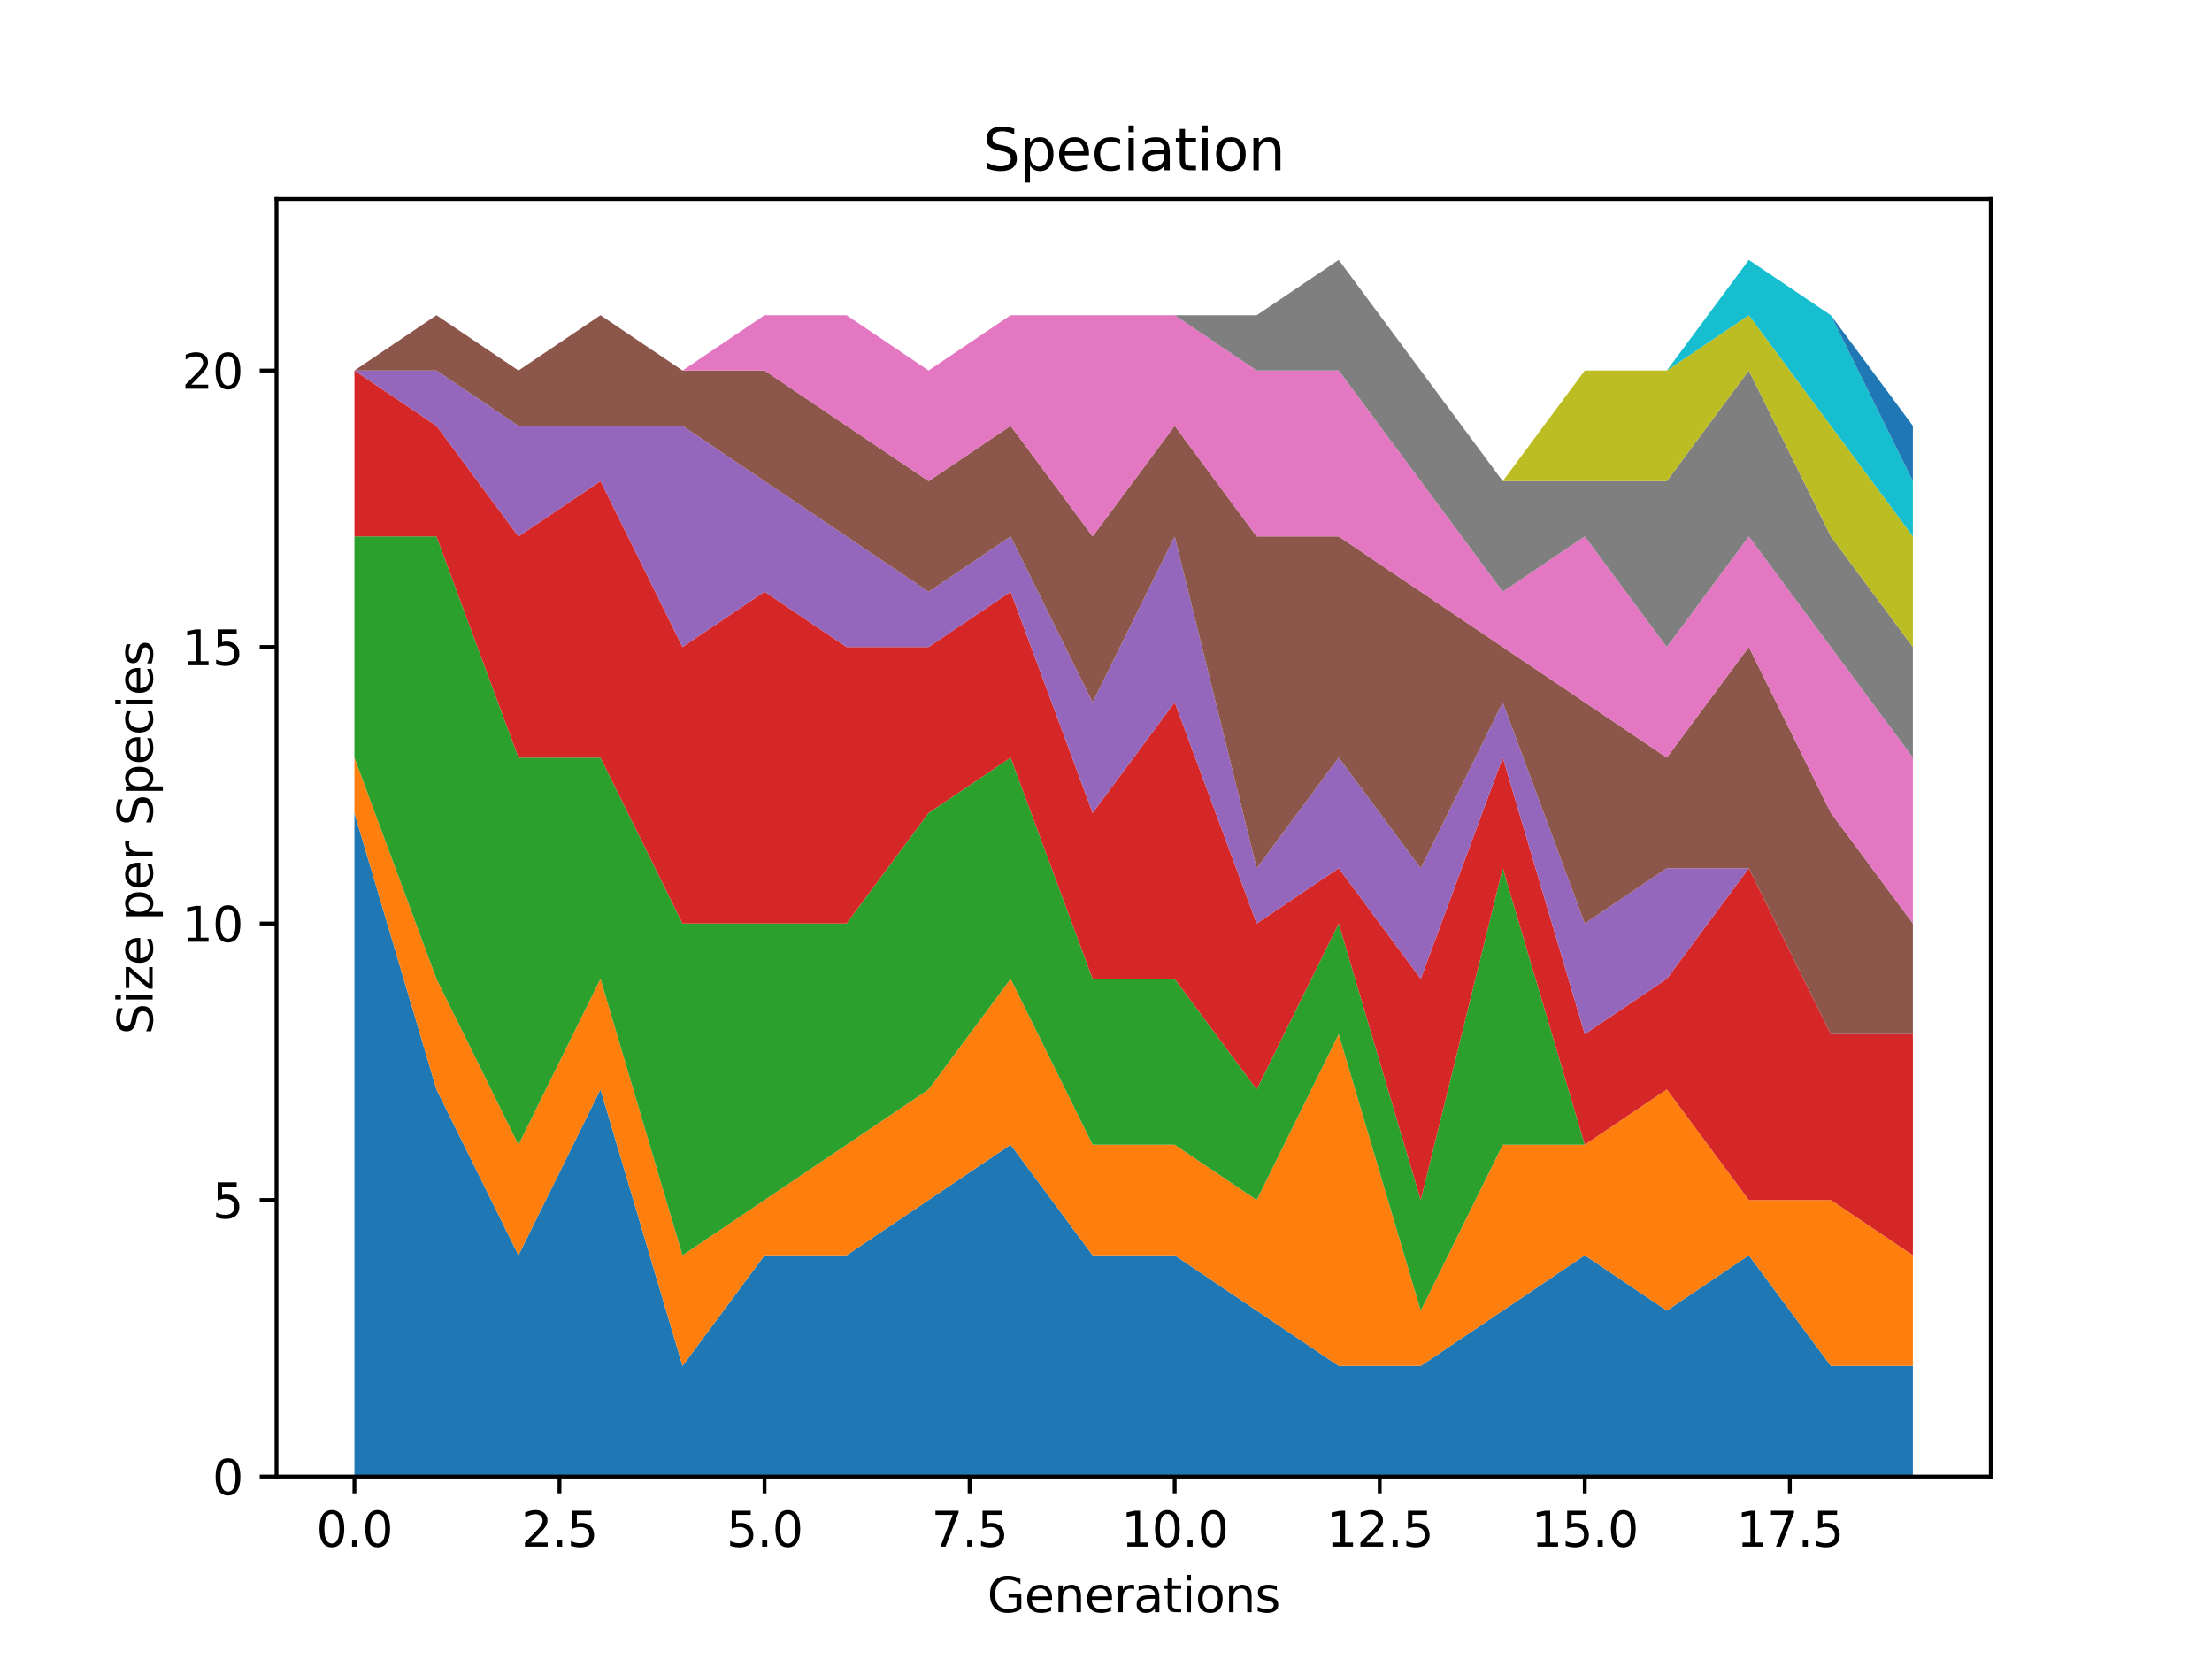 <?xml version="1.0" encoding="utf-8" standalone="no"?>
<!DOCTYPE svg PUBLIC "-//W3C//DTD SVG 1.1//EN"
  "http://www.w3.org/Graphics/SVG/1.1/DTD/svg11.dtd">
<svg xmlns:xlink="http://www.w3.org/1999/xlink" width="460.8pt" height="345.6pt" viewBox="0 0 460.8 345.6" xmlns="http://www.w3.org/2000/svg" version="1.1">
 <defs>
  <style type="text/css">*{stroke-linejoin: round; stroke-linecap: butt}</style>
 </defs>
 <g id="figure_1">
  <g id="patch_1">
   <path d="M 0 345.6 
L 460.8 345.6 
L 460.8 0 
L 0 0 
z
" style="fill: #ffffff"/>
  </g>
  <g id="axes_1">
   <g id="patch_2">
    <path d="M 57.6 307.584 
L 414.72 307.584 
L 414.72 41.472 
L 57.6 41.472 
z
" style="fill: #ffffff"/>
   </g>
   <g id="PolyCollection_1">
    <path d="M 73.833 169.344 
L 73.833 307.584 
L 90.92 307.584 
L 108.007 307.584 
L 125.094 307.584 
L 142.181 307.584 
L 159.268 307.584 
L 176.355 307.584 
L 193.442 307.584 
L 210.529 307.584 
L 227.616 307.584 
L 244.704 307.584 
L 261.791 307.584 
L 278.878 307.584 
L 295.965 307.584 
L 313.052 307.584 
L 330.139 307.584 
L 347.226 307.584 
L 364.313 307.584 
L 381.4 307.584 
L 398.487 307.584 
L 398.487 284.544 
L 398.487 284.544 
L 381.4 284.544 
L 364.313 261.504 
L 347.226 273.024 
L 330.139 261.504 
L 313.052 273.024 
L 295.965 284.544 
L 278.878 284.544 
L 261.791 273.024 
L 244.704 261.504 
L 227.616 261.504 
L 210.529 238.464 
L 193.442 249.984 
L 176.355 261.504 
L 159.268 261.504 
L 142.181 284.544 
L 125.094 226.944 
L 108.007 261.504 
L 90.92 226.944 
L 73.833 169.344 
z
" clip-path="url(#p40744a0f43)" style="fill: #1f77b4"/>
   </g>
   <g id="PolyCollection_2">
    <path d="M 73.833 157.824 
L 73.833 169.344 
L 90.92 226.944 
L 108.007 261.504 
L 125.094 226.944 
L 142.181 284.544 
L 159.268 261.504 
L 176.355 261.504 
L 193.442 249.984 
L 210.529 238.464 
L 227.616 261.504 
L 244.704 261.504 
L 261.791 273.024 
L 278.878 284.544 
L 295.965 284.544 
L 313.052 273.024 
L 330.139 261.504 
L 347.226 273.024 
L 364.313 261.504 
L 381.4 284.544 
L 398.487 284.544 
L 398.487 261.504 
L 398.487 261.504 
L 381.4 249.984 
L 364.313 249.984 
L 347.226 226.944 
L 330.139 238.464 
L 313.052 238.464 
L 295.965 273.024 
L 278.878 215.424 
L 261.791 249.984 
L 244.704 238.464 
L 227.616 238.464 
L 210.529 203.904 
L 193.442 226.944 
L 176.355 238.464 
L 159.268 249.984 
L 142.181 261.504 
L 125.094 203.904 
L 108.007 238.464 
L 90.92 203.904 
L 73.833 157.824 
z
" clip-path="url(#p40744a0f43)" style="fill: #ff7f0e"/>
   </g>
   <g id="PolyCollection_3">
    <path d="M 73.833 111.744 
L 73.833 157.824 
L 90.92 203.904 
L 108.007 238.464 
L 125.094 203.904 
L 142.181 261.504 
L 159.268 249.984 
L 176.355 238.464 
L 193.442 226.944 
L 210.529 203.904 
L 227.616 238.464 
L 244.704 238.464 
L 261.791 249.984 
L 278.878 215.424 
L 295.965 273.024 
L 313.052 238.464 
L 330.139 238.464 
L 347.226 226.944 
L 364.313 249.984 
L 381.4 249.984 
L 398.487 261.504 
L 398.487 261.504 
L 398.487 261.504 
L 381.4 249.984 
L 364.313 249.984 
L 347.226 226.944 
L 330.139 238.464 
L 313.052 180.864 
L 295.965 249.984 
L 278.878 192.384 
L 261.791 226.944 
L 244.704 203.904 
L 227.616 203.904 
L 210.529 157.824 
L 193.442 169.344 
L 176.355 192.384 
L 159.268 192.384 
L 142.181 192.384 
L 125.094 157.824 
L 108.007 157.824 
L 90.92 111.744 
L 73.833 111.744 
z
" clip-path="url(#p40744a0f43)" style="fill: #2ca02c"/>
   </g>
   <g id="PolyCollection_4">
    <path d="M 73.833 77.184 
L 73.833 111.744 
L 90.92 111.744 
L 108.007 157.824 
L 125.094 157.824 
L 142.181 192.384 
L 159.268 192.384 
L 176.355 192.384 
L 193.442 169.344 
L 210.529 157.824 
L 227.616 203.904 
L 244.704 203.904 
L 261.791 226.944 
L 278.878 192.384 
L 295.965 249.984 
L 313.052 180.864 
L 330.139 238.464 
L 347.226 226.944 
L 364.313 249.984 
L 381.4 249.984 
L 398.487 261.504 
L 398.487 215.424 
L 398.487 215.424 
L 381.4 215.424 
L 364.313 180.864 
L 347.226 203.904 
L 330.139 215.424 
L 313.052 157.824 
L 295.965 203.904 
L 278.878 180.864 
L 261.791 192.384 
L 244.704 146.304 
L 227.616 169.344 
L 210.529 123.264 
L 193.442 134.784 
L 176.355 134.784 
L 159.268 123.264 
L 142.181 134.784 
L 125.094 100.224 
L 108.007 111.744 
L 90.92 88.704 
L 73.833 77.184 
z
" clip-path="url(#p40744a0f43)" style="fill: #d62728"/>
   </g>
   <g id="PolyCollection_5">
    <path d="M 73.833 77.184 
L 73.833 77.184 
L 90.92 88.704 
L 108.007 111.744 
L 125.094 100.224 
L 142.181 134.784 
L 159.268 123.264 
L 176.355 134.784 
L 193.442 134.784 
L 210.529 123.264 
L 227.616 169.344 
L 244.704 146.304 
L 261.791 192.384 
L 278.878 180.864 
L 295.965 203.904 
L 313.052 157.824 
L 330.139 215.424 
L 347.226 203.904 
L 364.313 180.864 
L 381.4 215.424 
L 398.487 215.424 
L 398.487 215.424 
L 398.487 215.424 
L 381.4 215.424 
L 364.313 180.864 
L 347.226 180.864 
L 330.139 192.384 
L 313.052 146.304 
L 295.965 180.864 
L 278.878 157.824 
L 261.791 180.864 
L 244.704 111.744 
L 227.616 146.304 
L 210.529 111.744 
L 193.442 123.264 
L 176.355 111.744 
L 159.268 100.224 
L 142.181 88.704 
L 125.094 88.704 
L 108.007 88.704 
L 90.92 77.184 
L 73.833 77.184 
z
" clip-path="url(#p40744a0f43)" style="fill: #9467bd"/>
   </g>
   <g id="PolyCollection_6">
    <path d="M 73.833 77.184 
L 73.833 77.184 
L 90.92 77.184 
L 108.007 88.704 
L 125.094 88.704 
L 142.181 88.704 
L 159.268 100.224 
L 176.355 111.744 
L 193.442 123.264 
L 210.529 111.744 
L 227.616 146.304 
L 244.704 111.744 
L 261.791 180.864 
L 278.878 157.824 
L 295.965 180.864 
L 313.052 146.304 
L 330.139 192.384 
L 347.226 180.864 
L 364.313 180.864 
L 381.4 215.424 
L 398.487 215.424 
L 398.487 192.384 
L 398.487 192.384 
L 381.4 169.344 
L 364.313 134.784 
L 347.226 157.824 
L 330.139 146.304 
L 313.052 134.784 
L 295.965 123.264 
L 278.878 111.744 
L 261.791 111.744 
L 244.704 88.704 
L 227.616 111.744 
L 210.529 88.704 
L 193.442 100.224 
L 176.355 88.704 
L 159.268 77.184 
L 142.181 77.184 
L 125.094 65.664 
L 108.007 77.184 
L 90.92 65.664 
L 73.833 77.184 
z
" clip-path="url(#p40744a0f43)" style="fill: #8c564b"/>
   </g>
   <g id="PolyCollection_7">
    <path d="M 73.833 77.184 
L 73.833 77.184 
L 90.92 65.664 
L 108.007 77.184 
L 125.094 65.664 
L 142.181 77.184 
L 159.268 77.184 
L 176.355 88.704 
L 193.442 100.224 
L 210.529 88.704 
L 227.616 111.744 
L 244.704 88.704 
L 261.791 111.744 
L 278.878 111.744 
L 295.965 123.264 
L 313.052 134.784 
L 330.139 146.304 
L 347.226 157.824 
L 364.313 134.784 
L 381.4 169.344 
L 398.487 192.384 
L 398.487 157.824 
L 398.487 157.824 
L 381.4 134.784 
L 364.313 111.744 
L 347.226 134.784 
L 330.139 111.744 
L 313.052 123.264 
L 295.965 100.224 
L 278.878 77.184 
L 261.791 77.184 
L 244.704 65.664 
L 227.616 65.664 
L 210.529 65.664 
L 193.442 77.184 
L 176.355 65.664 
L 159.268 65.664 
L 142.181 77.184 
L 125.094 65.664 
L 108.007 77.184 
L 90.92 65.664 
L 73.833 77.184 
z
" clip-path="url(#p40744a0f43)" style="fill: #e377c2"/>
   </g>
   <g id="PolyCollection_8">
    <path d="M 73.833 77.184 
L 73.833 77.184 
L 90.92 65.664 
L 108.007 77.184 
L 125.094 65.664 
L 142.181 77.184 
L 159.268 65.664 
L 176.355 65.664 
L 193.442 77.184 
L 210.529 65.664 
L 227.616 65.664 
L 244.704 65.664 
L 261.791 77.184 
L 278.878 77.184 
L 295.965 100.224 
L 313.052 123.264 
L 330.139 111.744 
L 347.226 134.784 
L 364.313 111.744 
L 381.4 134.784 
L 398.487 157.824 
L 398.487 134.784 
L 398.487 134.784 
L 381.4 111.744 
L 364.313 77.184 
L 347.226 100.224 
L 330.139 100.224 
L 313.052 100.224 
L 295.965 77.184 
L 278.878 54.144 
L 261.791 65.664 
L 244.704 65.664 
L 227.616 65.664 
L 210.529 65.664 
L 193.442 77.184 
L 176.355 65.664 
L 159.268 65.664 
L 142.181 77.184 
L 125.094 65.664 
L 108.007 77.184 
L 90.92 65.664 
L 73.833 77.184 
z
" clip-path="url(#p40744a0f43)" style="fill: #7f7f7f"/>
   </g>
   <g id="PolyCollection_9">
    <path d="M 73.833 77.184 
L 73.833 77.184 
L 90.92 65.664 
L 108.007 77.184 
L 125.094 65.664 
L 142.181 77.184 
L 159.268 65.664 
L 176.355 65.664 
L 193.442 77.184 
L 210.529 65.664 
L 227.616 65.664 
L 244.704 65.664 
L 261.791 65.664 
L 278.878 54.144 
L 295.965 77.184 
L 313.052 100.224 
L 330.139 100.224 
L 347.226 100.224 
L 364.313 77.184 
L 381.4 111.744 
L 398.487 134.784 
L 398.487 111.744 
L 398.487 111.744 
L 381.4 88.704 
L 364.313 65.664 
L 347.226 77.184 
L 330.139 77.184 
L 313.052 100.224 
L 295.965 77.184 
L 278.878 54.144 
L 261.791 65.664 
L 244.704 65.664 
L 227.616 65.664 
L 210.529 65.664 
L 193.442 77.184 
L 176.355 65.664 
L 159.268 65.664 
L 142.181 77.184 
L 125.094 65.664 
L 108.007 77.184 
L 90.92 65.664 
L 73.833 77.184 
z
" clip-path="url(#p40744a0f43)" style="fill: #bcbd22"/>
   </g>
   <g id="PolyCollection_10">
    <path d="M 73.833 77.184 
L 73.833 77.184 
L 90.92 65.664 
L 108.007 77.184 
L 125.094 65.664 
L 142.181 77.184 
L 159.268 65.664 
L 176.355 65.664 
L 193.442 77.184 
L 210.529 65.664 
L 227.616 65.664 
L 244.704 65.664 
L 261.791 65.664 
L 278.878 54.144 
L 295.965 77.184 
L 313.052 100.224 
L 330.139 77.184 
L 347.226 77.184 
L 364.313 65.664 
L 381.4 88.704 
L 398.487 111.744 
L 398.487 100.224 
L 398.487 100.224 
L 381.4 65.664 
L 364.313 54.144 
L 347.226 77.184 
L 330.139 77.184 
L 313.052 100.224 
L 295.965 77.184 
L 278.878 54.144 
L 261.791 65.664 
L 244.704 65.664 
L 227.616 65.664 
L 210.529 65.664 
L 193.442 77.184 
L 176.355 65.664 
L 159.268 65.664 
L 142.181 77.184 
L 125.094 65.664 
L 108.007 77.184 
L 90.92 65.664 
L 73.833 77.184 
z
" clip-path="url(#p40744a0f43)" style="fill: #17becf"/>
   </g>
   <g id="PolyCollection_11">
    <path d="M 73.833 77.184 
L 73.833 77.184 
L 90.92 65.664 
L 108.007 77.184 
L 125.094 65.664 
L 142.181 77.184 
L 159.268 65.664 
L 176.355 65.664 
L 193.442 77.184 
L 210.529 65.664 
L 227.616 65.664 
L 244.704 65.664 
L 261.791 65.664 
L 278.878 54.144 
L 295.965 77.184 
L 313.052 100.224 
L 330.139 77.184 
L 347.226 77.184 
L 364.313 54.144 
L 381.4 65.664 
L 398.487 100.224 
L 398.487 88.704 
L 398.487 88.704 
L 381.4 65.664 
L 364.313 54.144 
L 347.226 77.184 
L 330.139 77.184 
L 313.052 100.224 
L 295.965 77.184 
L 278.878 54.144 
L 261.791 65.664 
L 244.704 65.664 
L 227.616 65.664 
L 210.529 65.664 
L 193.442 77.184 
L 176.355 65.664 
L 159.268 65.664 
L 142.181 77.184 
L 125.094 65.664 
L 108.007 77.184 
L 90.92 65.664 
L 73.833 77.184 
z
" clip-path="url(#p40744a0f43)" style="fill: #1f77b4"/>
   </g>
   <g id="matplotlib.axis_1">
    <g id="xtick_1">
     <g id="line2d_1">
      <defs>
       <path id="ma08ba310ac" d="M 0 0 
L 0 3.5 
" style="stroke: #000000; stroke-width: 0.8"/>
      </defs>
      <g>
       <use xlink:href="#ma08ba310ac" x="73.833" y="307.584" style="stroke: #000000; stroke-width: 0.8"/>
      </g>
     </g>
     <g id="text_1">
      <!-- 0.0 -->
      <g transform="translate(65.881 322.182) scale(0.1 -0.1)">
       <defs>
        <path id="DejaVuSans-30" d="M 2034 4250 
Q 1547 4250 1301 3770 
Q 1056 3291 1056 2328 
Q 1056 1369 1301 889 
Q 1547 409 2034 409 
Q 2525 409 2770 889 
Q 3016 1369 3016 2328 
Q 3016 3291 2770 3770 
Q 2525 4250 2034 4250 
z
M 2034 4750 
Q 2819 4750 3233 4129 
Q 3647 3509 3647 2328 
Q 3647 1150 3233 529 
Q 2819 -91 2034 -91 
Q 1250 -91 836 529 
Q 422 1150 422 2328 
Q 422 3509 836 4129 
Q 1250 4750 2034 4750 
z
" transform="scale(0.016)"/>
        <path id="DejaVuSans-2e" d="M 684 794 
L 1344 794 
L 1344 0 
L 684 0 
L 684 794 
z
" transform="scale(0.016)"/>
       </defs>
       <use xlink:href="#DejaVuSans-30"/>
       <use xlink:href="#DejaVuSans-2e" x="63.623"/>
       <use xlink:href="#DejaVuSans-30" x="95.41"/>
      </g>
     </g>
    </g>
    <g id="xtick_2">
     <g id="line2d_2">
      <g>
       <use xlink:href="#ma08ba310ac" x="116.55" y="307.584" style="stroke: #000000; stroke-width: 0.8"/>
      </g>
     </g>
     <g id="text_2">
      <!-- 2.5 -->
      <g transform="translate(108.599 322.182) scale(0.1 -0.1)">
       <defs>
        <path id="DejaVuSans-32" d="M 1228 531 
L 3431 531 
L 3431 0 
L 469 0 
L 469 531 
Q 828 903 1448 1529 
Q 2069 2156 2228 2338 
Q 2531 2678 2651 2914 
Q 2772 3150 2772 3378 
Q 2772 3750 2511 3984 
Q 2250 4219 1831 4219 
Q 1534 4219 1204 4116 
Q 875 4013 500 3803 
L 500 4441 
Q 881 4594 1212 4672 
Q 1544 4750 1819 4750 
Q 2544 4750 2975 4387 
Q 3406 4025 3406 3419 
Q 3406 3131 3298 2873 
Q 3191 2616 2906 2266 
Q 2828 2175 2409 1742 
Q 1991 1309 1228 531 
z
" transform="scale(0.016)"/>
        <path id="DejaVuSans-35" d="M 691 4666 
L 3169 4666 
L 3169 4134 
L 1269 4134 
L 1269 2991 
Q 1406 3038 1543 3061 
Q 1681 3084 1819 3084 
Q 2600 3084 3056 2656 
Q 3513 2228 3513 1497 
Q 3513 744 3044 326 
Q 2575 -91 1722 -91 
Q 1428 -91 1123 -41 
Q 819 9 494 109 
L 494 744 
Q 775 591 1075 516 
Q 1375 441 1709 441 
Q 2250 441 2565 725 
Q 2881 1009 2881 1497 
Q 2881 1984 2565 2268 
Q 2250 2553 1709 2553 
Q 1456 2553 1204 2497 
Q 953 2441 691 2322 
L 691 4666 
z
" transform="scale(0.016)"/>
       </defs>
       <use xlink:href="#DejaVuSans-32"/>
       <use xlink:href="#DejaVuSans-2e" x="63.623"/>
       <use xlink:href="#DejaVuSans-35" x="95.41"/>
      </g>
     </g>
    </g>
    <g id="xtick_3">
     <g id="line2d_3">
      <g>
       <use xlink:href="#ma08ba310ac" x="159.268" y="307.584" style="stroke: #000000; stroke-width: 0.8"/>
      </g>
     </g>
     <g id="text_3">
      <!-- 5.0 -->
      <g transform="translate(151.317 322.182) scale(0.1 -0.1)">
       <use xlink:href="#DejaVuSans-35"/>
       <use xlink:href="#DejaVuSans-2e" x="63.623"/>
       <use xlink:href="#DejaVuSans-30" x="95.41"/>
      </g>
     </g>
    </g>
    <g id="xtick_4">
     <g id="line2d_4">
      <g>
       <use xlink:href="#ma08ba310ac" x="201.986" y="307.584" style="stroke: #000000; stroke-width: 0.8"/>
      </g>
     </g>
     <g id="text_4">
      <!-- 7.5 -->
      <g transform="translate(194.034 322.182) scale(0.1 -0.1)">
       <defs>
        <path id="DejaVuSans-37" d="M 525 4666 
L 3525 4666 
L 3525 4397 
L 1831 0 
L 1172 0 
L 2766 4134 
L 525 4134 
L 525 4666 
z
" transform="scale(0.016)"/>
       </defs>
       <use xlink:href="#DejaVuSans-37"/>
       <use xlink:href="#DejaVuSans-2e" x="63.623"/>
       <use xlink:href="#DejaVuSans-35" x="95.41"/>
      </g>
     </g>
    </g>
    <g id="xtick_5">
     <g id="line2d_5">
      <g>
       <use xlink:href="#ma08ba310ac" x="244.704" y="307.584" style="stroke: #000000; stroke-width: 0.8"/>
      </g>
     </g>
     <g id="text_5">
      <!-- 10.0 -->
      <g transform="translate(233.571 322.182) scale(0.1 -0.1)">
       <defs>
        <path id="DejaVuSans-31" d="M 794 531 
L 1825 531 
L 1825 4091 
L 703 3866 
L 703 4441 
L 1819 4666 
L 2450 4666 
L 2450 531 
L 3481 531 
L 3481 0 
L 794 0 
L 794 531 
z
" transform="scale(0.016)"/>
       </defs>
       <use xlink:href="#DejaVuSans-31"/>
       <use xlink:href="#DejaVuSans-30" x="63.623"/>
       <use xlink:href="#DejaVuSans-2e" x="127.246"/>
       <use xlink:href="#DejaVuSans-30" x="159.033"/>
      </g>
     </g>
    </g>
    <g id="xtick_6">
     <g id="line2d_6">
      <g>
       <use xlink:href="#ma08ba310ac" x="287.421" y="307.584" style="stroke: #000000; stroke-width: 0.8"/>
      </g>
     </g>
     <g id="text_6">
      <!-- 12.5 -->
      <g transform="translate(276.288 322.182) scale(0.1 -0.1)">
       <use xlink:href="#DejaVuSans-31"/>
       <use xlink:href="#DejaVuSans-32" x="63.623"/>
       <use xlink:href="#DejaVuSans-2e" x="127.246"/>
       <use xlink:href="#DejaVuSans-35" x="159.033"/>
      </g>
     </g>
    </g>
    <g id="xtick_7">
     <g id="line2d_7">
      <g>
       <use xlink:href="#ma08ba310ac" x="330.139" y="307.584" style="stroke: #000000; stroke-width: 0.8"/>
      </g>
     </g>
     <g id="text_7">
      <!-- 15.0 -->
      <g transform="translate(319.006 322.182) scale(0.1 -0.1)">
       <use xlink:href="#DejaVuSans-31"/>
       <use xlink:href="#DejaVuSans-35" x="63.623"/>
       <use xlink:href="#DejaVuSans-2e" x="127.246"/>
       <use xlink:href="#DejaVuSans-30" x="159.033"/>
      </g>
     </g>
    </g>
    <g id="xtick_8">
     <g id="line2d_8">
      <g>
       <use xlink:href="#ma08ba310ac" x="372.857" y="307.584" style="stroke: #000000; stroke-width: 0.8"/>
      </g>
     </g>
     <g id="text_8">
      <!-- 17.5 -->
      <g transform="translate(361.724 322.182) scale(0.1 -0.1)">
       <use xlink:href="#DejaVuSans-31"/>
       <use xlink:href="#DejaVuSans-37" x="63.623"/>
       <use xlink:href="#DejaVuSans-2e" x="127.246"/>
       <use xlink:href="#DejaVuSans-35" x="159.033"/>
      </g>
     </g>
    </g>
    <g id="text_9">
     <!-- Generations -->
     <g transform="translate(205.662 335.861) scale(0.1 -0.1)">
      <defs>
       <path id="DejaVuSans-47" d="M 3809 666 
L 3809 1919 
L 2778 1919 
L 2778 2438 
L 4434 2438 
L 4434 434 
Q 4069 175 3628 42 
Q 3188 -91 2688 -91 
Q 1594 -91 976 548 
Q 359 1188 359 2328 
Q 359 3472 976 4111 
Q 1594 4750 2688 4750 
Q 3144 4750 3555 4637 
Q 3966 4525 4313 4306 
L 4313 3634 
Q 3963 3931 3569 4081 
Q 3175 4231 2741 4231 
Q 1884 4231 1454 3753 
Q 1025 3275 1025 2328 
Q 1025 1384 1454 906 
Q 1884 428 2741 428 
Q 3075 428 3337 486 
Q 3600 544 3809 666 
z
" transform="scale(0.016)"/>
       <path id="DejaVuSans-65" d="M 3597 1894 
L 3597 1613 
L 953 1613 
Q 991 1019 1311 708 
Q 1631 397 2203 397 
Q 2534 397 2845 478 
Q 3156 559 3463 722 
L 3463 178 
Q 3153 47 2828 -22 
Q 2503 -91 2169 -91 
Q 1331 -91 842 396 
Q 353 884 353 1716 
Q 353 2575 817 3079 
Q 1281 3584 2069 3584 
Q 2775 3584 3186 3129 
Q 3597 2675 3597 1894 
z
M 3022 2063 
Q 3016 2534 2758 2815 
Q 2500 3097 2075 3097 
Q 1594 3097 1305 2825 
Q 1016 2553 972 2059 
L 3022 2063 
z
" transform="scale(0.016)"/>
       <path id="DejaVuSans-6e" d="M 3513 2113 
L 3513 0 
L 2938 0 
L 2938 2094 
Q 2938 2591 2744 2837 
Q 2550 3084 2163 3084 
Q 1697 3084 1428 2787 
Q 1159 2491 1159 1978 
L 1159 0 
L 581 0 
L 581 3500 
L 1159 3500 
L 1159 2956 
Q 1366 3272 1645 3428 
Q 1925 3584 2291 3584 
Q 2894 3584 3203 3211 
Q 3513 2838 3513 2113 
z
" transform="scale(0.016)"/>
       <path id="DejaVuSans-72" d="M 2631 2963 
Q 2534 3019 2420 3045 
Q 2306 3072 2169 3072 
Q 1681 3072 1420 2755 
Q 1159 2438 1159 1844 
L 1159 0 
L 581 0 
L 581 3500 
L 1159 3500 
L 1159 2956 
Q 1341 3275 1631 3429 
Q 1922 3584 2338 3584 
Q 2397 3584 2469 3576 
Q 2541 3569 2628 3553 
L 2631 2963 
z
" transform="scale(0.016)"/>
       <path id="DejaVuSans-61" d="M 2194 1759 
Q 1497 1759 1228 1600 
Q 959 1441 959 1056 
Q 959 750 1161 570 
Q 1363 391 1709 391 
Q 2188 391 2477 730 
Q 2766 1069 2766 1631 
L 2766 1759 
L 2194 1759 
z
M 3341 1997 
L 3341 0 
L 2766 0 
L 2766 531 
Q 2569 213 2275 61 
Q 1981 -91 1556 -91 
Q 1019 -91 701 211 
Q 384 513 384 1019 
Q 384 1609 779 1909 
Q 1175 2209 1959 2209 
L 2766 2209 
L 2766 2266 
Q 2766 2663 2505 2880 
Q 2244 3097 1772 3097 
Q 1472 3097 1187 3025 
Q 903 2953 641 2809 
L 641 3341 
Q 956 3463 1253 3523 
Q 1550 3584 1831 3584 
Q 2591 3584 2966 3190 
Q 3341 2797 3341 1997 
z
" transform="scale(0.016)"/>
       <path id="DejaVuSans-74" d="M 1172 4494 
L 1172 3500 
L 2356 3500 
L 2356 3053 
L 1172 3053 
L 1172 1153 
Q 1172 725 1289 603 
Q 1406 481 1766 481 
L 2356 481 
L 2356 0 
L 1766 0 
Q 1100 0 847 248 
Q 594 497 594 1153 
L 594 3053 
L 172 3053 
L 172 3500 
L 594 3500 
L 594 4494 
L 1172 4494 
z
" transform="scale(0.016)"/>
       <path id="DejaVuSans-69" d="M 603 3500 
L 1178 3500 
L 1178 0 
L 603 0 
L 603 3500 
z
M 603 4863 
L 1178 4863 
L 1178 4134 
L 603 4134 
L 603 4863 
z
" transform="scale(0.016)"/>
       <path id="DejaVuSans-6f" d="M 1959 3097 
Q 1497 3097 1228 2736 
Q 959 2375 959 1747 
Q 959 1119 1226 758 
Q 1494 397 1959 397 
Q 2419 397 2687 759 
Q 2956 1122 2956 1747 
Q 2956 2369 2687 2733 
Q 2419 3097 1959 3097 
z
M 1959 3584 
Q 2709 3584 3137 3096 
Q 3566 2609 3566 1747 
Q 3566 888 3137 398 
Q 2709 -91 1959 -91 
Q 1206 -91 779 398 
Q 353 888 353 1747 
Q 353 2609 779 3096 
Q 1206 3584 1959 3584 
z
" transform="scale(0.016)"/>
       <path id="DejaVuSans-73" d="M 2834 3397 
L 2834 2853 
Q 2591 2978 2328 3040 
Q 2066 3103 1784 3103 
Q 1356 3103 1142 2972 
Q 928 2841 928 2578 
Q 928 2378 1081 2264 
Q 1234 2150 1697 2047 
L 1894 2003 
Q 2506 1872 2764 1633 
Q 3022 1394 3022 966 
Q 3022 478 2636 193 
Q 2250 -91 1575 -91 
Q 1294 -91 989 -36 
Q 684 19 347 128 
L 347 722 
Q 666 556 975 473 
Q 1284 391 1588 391 
Q 1994 391 2212 530 
Q 2431 669 2431 922 
Q 2431 1156 2273 1281 
Q 2116 1406 1581 1522 
L 1381 1569 
Q 847 1681 609 1914 
Q 372 2147 372 2553 
Q 372 3047 722 3315 
Q 1072 3584 1716 3584 
Q 2034 3584 2315 3537 
Q 2597 3491 2834 3397 
z
" transform="scale(0.016)"/>
      </defs>
      <use xlink:href="#DejaVuSans-47"/>
      <use xlink:href="#DejaVuSans-65" x="77.49"/>
      <use xlink:href="#DejaVuSans-6e" x="139.014"/>
      <use xlink:href="#DejaVuSans-65" x="202.393"/>
      <use xlink:href="#DejaVuSans-72" x="263.916"/>
      <use xlink:href="#DejaVuSans-61" x="305.029"/>
      <use xlink:href="#DejaVuSans-74" x="366.309"/>
      <use xlink:href="#DejaVuSans-69" x="405.518"/>
      <use xlink:href="#DejaVuSans-6f" x="433.301"/>
      <use xlink:href="#DejaVuSans-6e" x="494.482"/>
      <use xlink:href="#DejaVuSans-73" x="557.861"/>
     </g>
    </g>
   </g>
   <g id="matplotlib.axis_2">
    <g id="ytick_1">
     <g id="line2d_9">
      <defs>
       <path id="m625ba31bbb" d="M 0 0 
L -3.5 0 
" style="stroke: #000000; stroke-width: 0.8"/>
      </defs>
      <g>
       <use xlink:href="#m625ba31bbb" x="57.6" y="307.584" style="stroke: #000000; stroke-width: 0.8"/>
      </g>
     </g>
     <g id="text_10">
      <!-- 0 -->
      <g transform="translate(44.237 311.383) scale(0.1 -0.1)">
       <use xlink:href="#DejaVuSans-30"/>
      </g>
     </g>
    </g>
    <g id="ytick_2">
     <g id="line2d_10">
      <g>
       <use xlink:href="#m625ba31bbb" x="57.6" y="249.984" style="stroke: #000000; stroke-width: 0.8"/>
      </g>
     </g>
     <g id="text_11">
      <!-- 5 -->
      <g transform="translate(44.237 253.783) scale(0.1 -0.1)">
       <use xlink:href="#DejaVuSans-35"/>
      </g>
     </g>
    </g>
    <g id="ytick_3">
     <g id="line2d_11">
      <g>
       <use xlink:href="#m625ba31bbb" x="57.6" y="192.384" style="stroke: #000000; stroke-width: 0.8"/>
      </g>
     </g>
     <g id="text_12">
      <!-- 10 -->
      <g transform="translate(37.875 196.183) scale(0.1 -0.1)">
       <use xlink:href="#DejaVuSans-31"/>
       <use xlink:href="#DejaVuSans-30" x="63.623"/>
      </g>
     </g>
    </g>
    <g id="ytick_4">
     <g id="line2d_12">
      <g>
       <use xlink:href="#m625ba31bbb" x="57.6" y="134.784" style="stroke: #000000; stroke-width: 0.8"/>
      </g>
     </g>
     <g id="text_13">
      <!-- 15 -->
      <g transform="translate(37.875 138.583) scale(0.1 -0.1)">
       <use xlink:href="#DejaVuSans-31"/>
       <use xlink:href="#DejaVuSans-35" x="63.623"/>
      </g>
     </g>
    </g>
    <g id="ytick_5">
     <g id="line2d_13">
      <g>
       <use xlink:href="#m625ba31bbb" x="57.6" y="77.184" style="stroke: #000000; stroke-width: 0.8"/>
      </g>
     </g>
     <g id="text_14">
      <!-- 20 -->
      <g transform="translate(37.875 80.983) scale(0.1 -0.1)">
       <use xlink:href="#DejaVuSans-32"/>
       <use xlink:href="#DejaVuSans-30" x="63.623"/>
      </g>
     </g>
    </g>
    <g id="text_15">
     <!-- Size per Species -->
     <g transform="translate(31.795 215.521) rotate(-90) scale(0.1 -0.1)">
      <defs>
       <path id="DejaVuSans-53" d="M 3425 4513 
L 3425 3897 
Q 3066 4069 2747 4153 
Q 2428 4238 2131 4238 
Q 1616 4238 1336 4038 
Q 1056 3838 1056 3469 
Q 1056 3159 1242 3001 
Q 1428 2844 1947 2747 
L 2328 2669 
Q 3034 2534 3370 2195 
Q 3706 1856 3706 1288 
Q 3706 609 3251 259 
Q 2797 -91 1919 -91 
Q 1588 -91 1214 -16 
Q 841 59 441 206 
L 441 856 
Q 825 641 1194 531 
Q 1563 422 1919 422 
Q 2459 422 2753 634 
Q 3047 847 3047 1241 
Q 3047 1584 2836 1778 
Q 2625 1972 2144 2069 
L 1759 2144 
Q 1053 2284 737 2584 
Q 422 2884 422 3419 
Q 422 4038 858 4394 
Q 1294 4750 2059 4750 
Q 2388 4750 2728 4690 
Q 3069 4631 3425 4513 
z
" transform="scale(0.016)"/>
       <path id="DejaVuSans-7a" d="M 353 3500 
L 3084 3500 
L 3084 2975 
L 922 459 
L 3084 459 
L 3084 0 
L 275 0 
L 275 525 
L 2438 3041 
L 353 3041 
L 353 3500 
z
" transform="scale(0.016)"/>
       <path id="DejaVuSans-20" transform="scale(0.016)"/>
       <path id="DejaVuSans-70" d="M 1159 525 
L 1159 -1331 
L 581 -1331 
L 581 3500 
L 1159 3500 
L 1159 2969 
Q 1341 3281 1617 3432 
Q 1894 3584 2278 3584 
Q 2916 3584 3314 3078 
Q 3713 2572 3713 1747 
Q 3713 922 3314 415 
Q 2916 -91 2278 -91 
Q 1894 -91 1617 61 
Q 1341 213 1159 525 
z
M 3116 1747 
Q 3116 2381 2855 2742 
Q 2594 3103 2138 3103 
Q 1681 3103 1420 2742 
Q 1159 2381 1159 1747 
Q 1159 1113 1420 752 
Q 1681 391 2138 391 
Q 2594 391 2855 752 
Q 3116 1113 3116 1747 
z
" transform="scale(0.016)"/>
       <path id="DejaVuSans-63" d="M 3122 3366 
L 3122 2828 
Q 2878 2963 2633 3030 
Q 2388 3097 2138 3097 
Q 1578 3097 1268 2742 
Q 959 2388 959 1747 
Q 959 1106 1268 751 
Q 1578 397 2138 397 
Q 2388 397 2633 464 
Q 2878 531 3122 666 
L 3122 134 
Q 2881 22 2623 -34 
Q 2366 -91 2075 -91 
Q 1284 -91 818 406 
Q 353 903 353 1747 
Q 353 2603 823 3093 
Q 1294 3584 2113 3584 
Q 2378 3584 2631 3529 
Q 2884 3475 3122 3366 
z
" transform="scale(0.016)"/>
      </defs>
      <use xlink:href="#DejaVuSans-53"/>
      <use xlink:href="#DejaVuSans-69" x="63.477"/>
      <use xlink:href="#DejaVuSans-7a" x="91.26"/>
      <use xlink:href="#DejaVuSans-65" x="143.75"/>
      <use xlink:href="#DejaVuSans-20" x="205.273"/>
      <use xlink:href="#DejaVuSans-70" x="237.061"/>
      <use xlink:href="#DejaVuSans-65" x="300.537"/>
      <use xlink:href="#DejaVuSans-72" x="362.061"/>
      <use xlink:href="#DejaVuSans-20" x="403.174"/>
      <use xlink:href="#DejaVuSans-53" x="434.961"/>
      <use xlink:href="#DejaVuSans-70" x="498.438"/>
      <use xlink:href="#DejaVuSans-65" x="561.914"/>
      <use xlink:href="#DejaVuSans-63" x="623.438"/>
      <use xlink:href="#DejaVuSans-69" x="678.418"/>
      <use xlink:href="#DejaVuSans-65" x="706.201"/>
      <use xlink:href="#DejaVuSans-73" x="767.725"/>
     </g>
    </g>
   </g>
   <g id="patch_3">
    <path d="M 57.6 307.584 
L 57.6 41.472 
" style="fill: none; stroke: #000000; stroke-width: 0.8; stroke-linejoin: miter; stroke-linecap: square"/>
   </g>
   <g id="patch_4">
    <path d="M 414.72 307.584 
L 414.72 41.472 
" style="fill: none; stroke: #000000; stroke-width: 0.8; stroke-linejoin: miter; stroke-linecap: square"/>
   </g>
   <g id="patch_5">
    <path d="M 57.6 307.584 
L 414.72 307.584 
" style="fill: none; stroke: #000000; stroke-width: 0.8; stroke-linejoin: miter; stroke-linecap: square"/>
   </g>
   <g id="patch_6">
    <path d="M 57.6 41.472 
L 414.72 41.472 
" style="fill: none; stroke: #000000; stroke-width: 0.8; stroke-linejoin: miter; stroke-linecap: square"/>
   </g>
   <g id="text_16">
    <!-- Speciation -->
    <g transform="translate(204.714 35.472) scale(0.12 -0.12)">
     <use xlink:href="#DejaVuSans-53"/>
     <use xlink:href="#DejaVuSans-70" x="63.477"/>
     <use xlink:href="#DejaVuSans-65" x="126.953"/>
     <use xlink:href="#DejaVuSans-63" x="188.477"/>
     <use xlink:href="#DejaVuSans-69" x="243.457"/>
     <use xlink:href="#DejaVuSans-61" x="271.24"/>
     <use xlink:href="#DejaVuSans-74" x="332.52"/>
     <use xlink:href="#DejaVuSans-69" x="371.729"/>
     <use xlink:href="#DejaVuSans-6f" x="399.512"/>
     <use xlink:href="#DejaVuSans-6e" x="460.693"/>
    </g>
   </g>
  </g>
 </g>
 <defs>
  <clipPath id="p40744a0f43">
   <rect x="57.6" y="41.472" width="357.12" height="266.112"/>
  </clipPath>
 </defs>
</svg>
